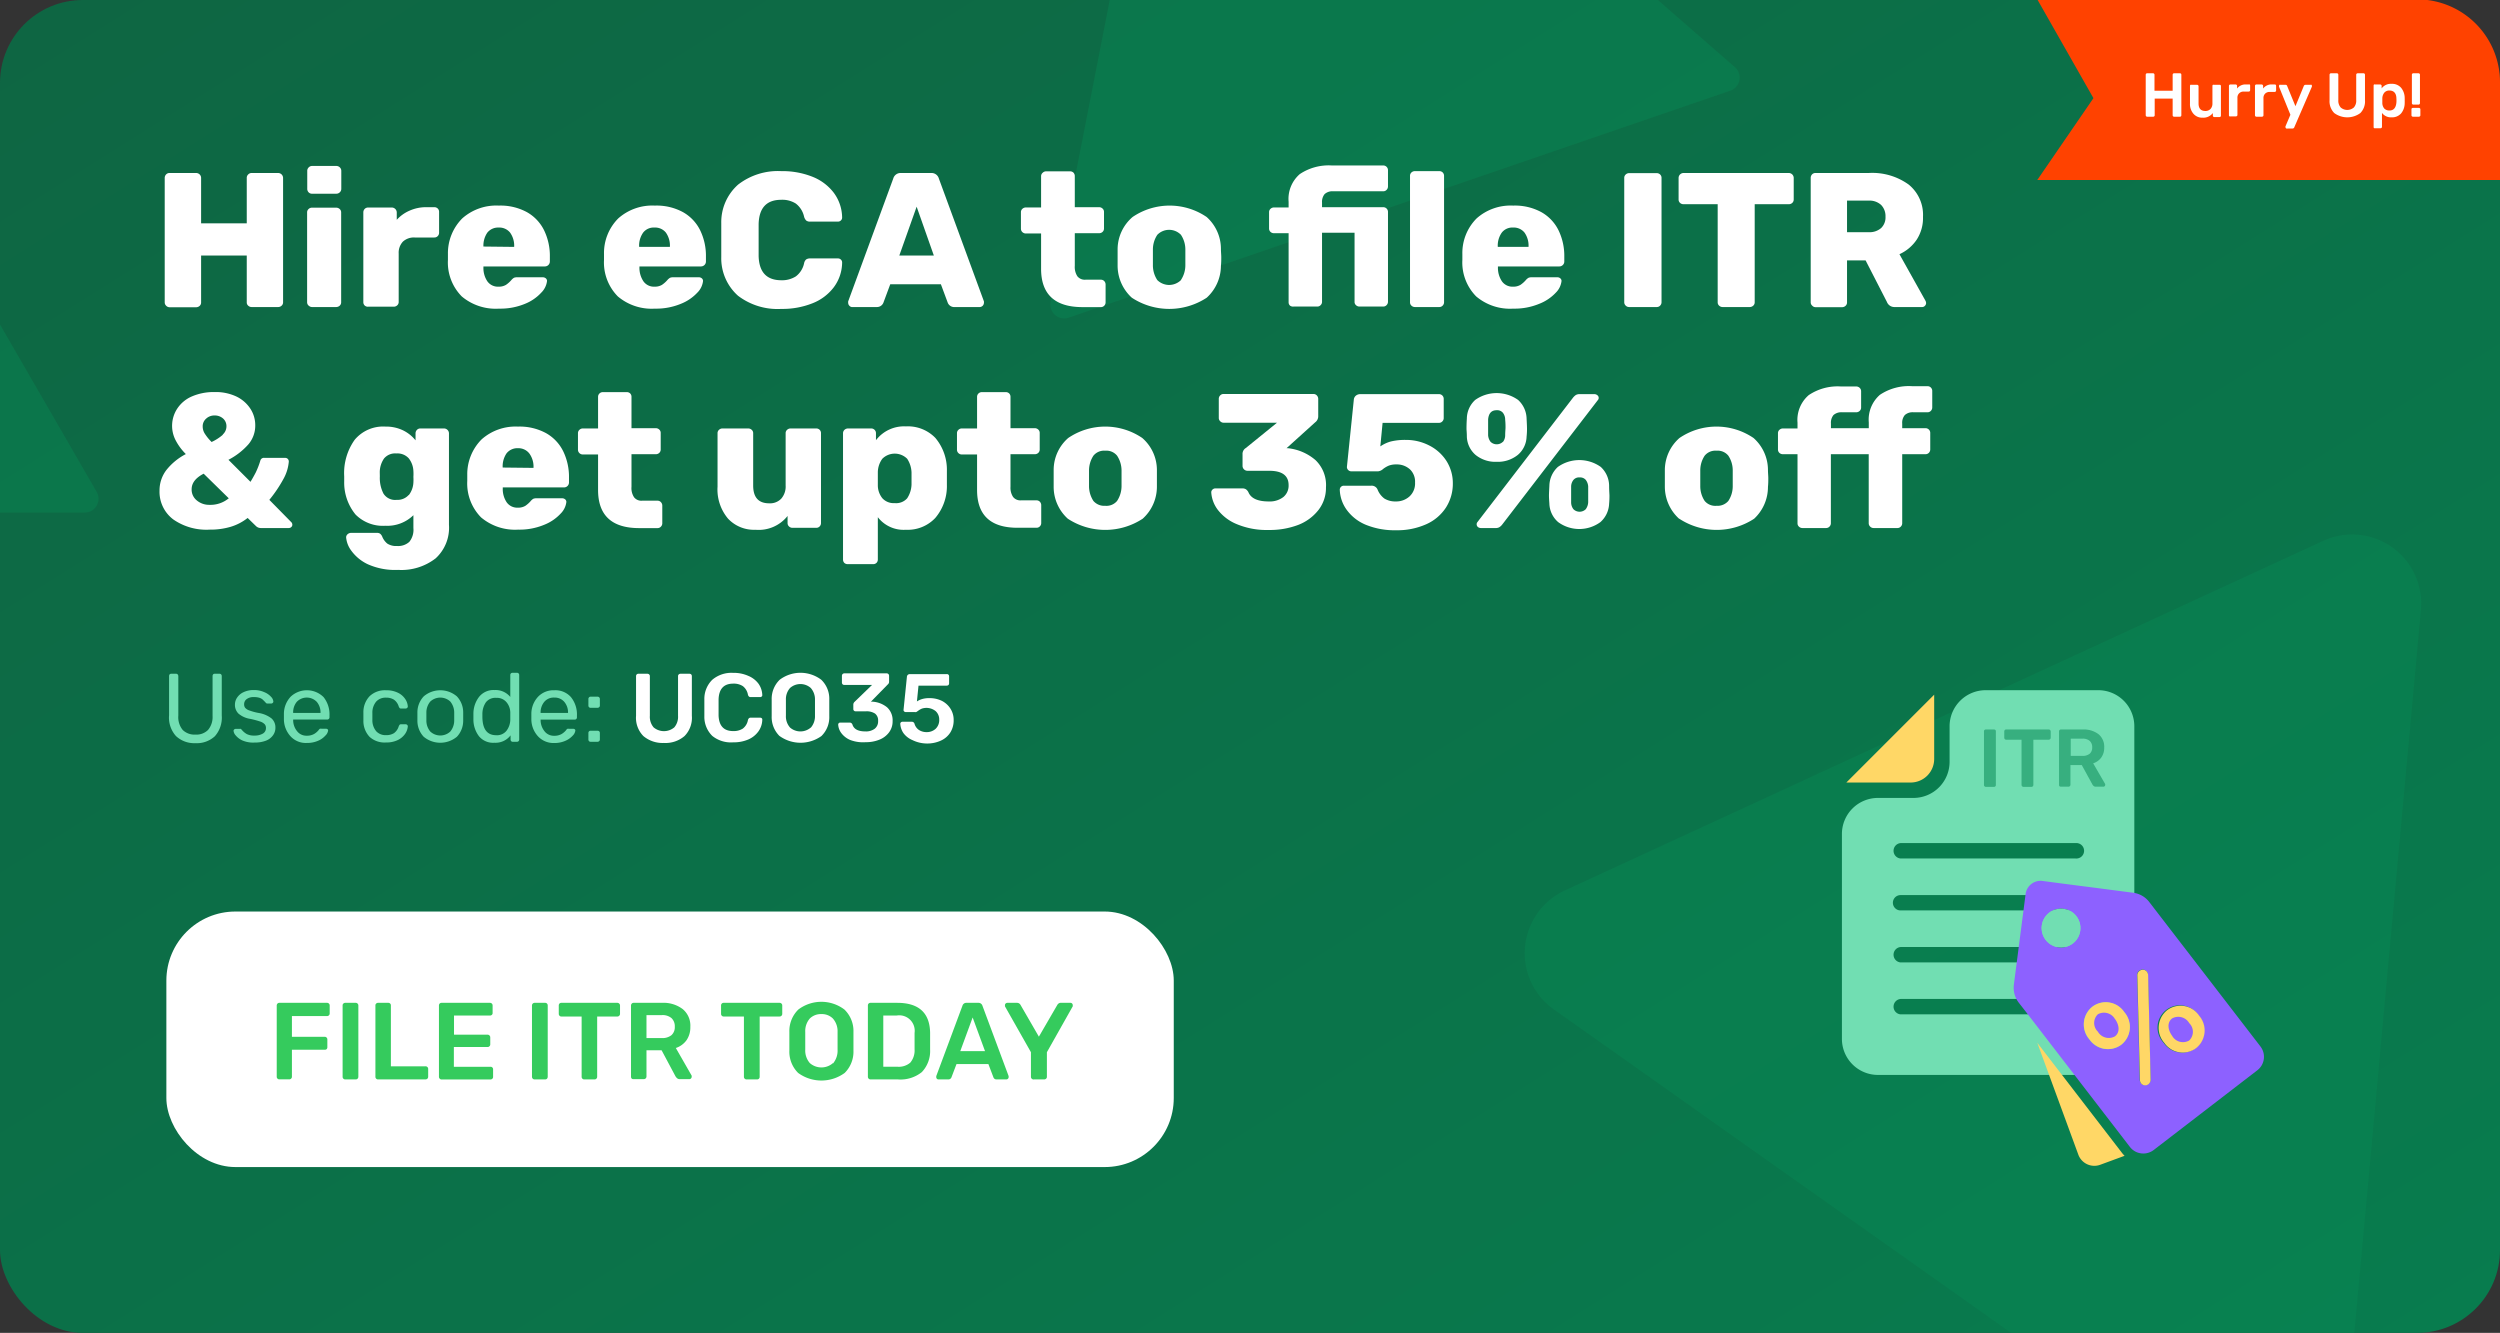 <svg id="Layer_1" data-name="Layer 1" xmlns="http://www.w3.org/2000/svg" xmlns:xlink="http://www.w3.org/1999/xlink" viewBox="0 0 362 193"><rect x="0" y="0" width="362" height="193" fill="#333333" stroke="none"/><defs><style>.cls-1{fill:none;}.cls-2{fill:url(#linear-gradient);}.cls-3{clip-path:url(#clip-path);}.cls-11,.cls-4{fill:#098a57;}.cls-10,.cls-4{isolation:isolate;}.cls-4{opacity:0.4;}.cls-5{fill:#71deb2;}.cls-6{fill:#ffd766;}.cls-7{fill:#fff;}.cls-8{fill:#35cb5d;}.cls-9{fill:#8d61ff;}.cls-10{opacity:0.56;}.cls-12{fill:#ff4200;}</style><linearGradient id="linear-gradient" x1="-2494.32" y1="-724.65" x2="-2492.79" y2="-724.65" gradientTransform="matrix(124.23, 192.32, 388.25, -250.79, 591295.99, 297930.57)" gradientUnits="userSpaceOnUse"><stop offset="0" stop-color="#0e6643"/><stop offset="1" stop-color="#087c4e"/></linearGradient><clipPath id="clip-path"><rect class="cls-1" width="362" height="193" rx="12"/></clipPath></defs><rect class="cls-1" width="362" height="193" rx="12"/><rect class="cls-2" width="362" height="193" rx="12"/><g class="cls-3"><path class="cls-4" d="M-27.21,5.9a2,2,0,0,1,3.47,0L14,71.22a2,2,0,0,1-1.73,3H-63.19a2,2,0,0,1-1.73-3Z"/><path class="cls-4" d="M336.41,78.31a10,10,0,0,1,14.14,10L339.46,208.74A10,10,0,0,1,323.73,216L225,146.17a10,10,0,0,1,1.59-17.24Z"/><path class="cls-4" d="M171.6-55.71a2,2,0,0,1,3.28-1.12L251.22,9.73a2,2,0,0,1-.66,3.4L154.74,46a2,2,0,0,1-2.61-2.28Z"/></g><path class="cls-5" d="M303.83,99.94h-16.3a5.23,5.23,0,0,0-5.23,5.22v5.15a5.23,5.23,0,0,1-5.22,5.23h-5.15a5.22,5.22,0,0,0-5.22,5.22v29.67a5.22,5.22,0,0,0,5.22,5.22h31.9a5.22,5.22,0,0,0,5.22-5.22V105.16A5.22,5.22,0,0,0,303.83,99.94Zm-3.28,46.94H275.2a1.12,1.12,0,0,1,0-2.23h25.35a1.12,1.12,0,1,1,0,2.23Zm0-7.52H275.2a1.12,1.12,0,0,1,0-2.23h25.35a1.12,1.12,0,1,1,0,2.23Zm0-7.53H275.2a1.11,1.11,0,1,1,0-2.22h25.35a1.11,1.11,0,1,1,0,2.22Zm0-7.52H275.2a1.12,1.12,0,0,1,0-2.23h25.35a1.12,1.12,0,1,1,0,2.23Z"/><path class="cls-6" d="M280.07,109.9v-9.31l-12.72,12.72h9.31A3.41,3.41,0,0,0,280.07,109.9Z"/><rect class="cls-7" x="24.09" y="131.99" width="145.87" height="37" rx="10"/><path class="cls-8" d="M40.19,156.19a.37.37,0,0,1-.12-.27V145.61a.42.42,0,0,1,.11-.29.37.37,0,0,1,.27-.11h6.89a.38.38,0,0,1,.4.4v1.14a.39.39,0,0,1-.11.27.42.42,0,0,1-.29.11H42.27v3H47a.36.36,0,0,1,.29.11.37.37,0,0,1,.11.27v1.14a.4.4,0,0,1-.11.27A.4.4,0,0,1,47,152H42.27v3.91a.36.36,0,0,1-.11.27.38.38,0,0,1-.28.11H40.45A.36.36,0,0,1,40.19,156.19Z"/><path class="cls-8" d="M49.72,156.19a.36.36,0,0,1-.11-.27V145.59a.33.33,0,0,1,.11-.27.37.37,0,0,1,.27-.11h1.52a.38.38,0,0,1,.38.38v10.33a.4.4,0,0,1-.11.27.37.37,0,0,1-.27.11H50A.37.37,0,0,1,49.72,156.19Z"/><path class="cls-8" d="M54.47,156.19a.36.36,0,0,1-.11-.27V145.59a.33.33,0,0,1,.11-.27.37.37,0,0,1,.27-.11h1.48a.38.38,0,0,1,.28.11.36.36,0,0,1,.1.27v8.81h5a.38.38,0,0,1,.29.11.37.37,0,0,1,.11.27v1.14a.4.4,0,0,1-.11.27.42.42,0,0,1-.29.11H54.74A.37.37,0,0,1,54.47,156.19Z"/><path class="cls-8" d="M63.67,156.19a.36.36,0,0,1-.11-.27V145.61a.41.41,0,0,1,.1-.29.38.38,0,0,1,.28-.11h7a.39.39,0,0,1,.28.11.38.38,0,0,1,.11.29v1.06a.34.34,0,0,1-.11.28.39.39,0,0,1-.28.1h-5.2v2.77h4.85a.38.38,0,0,1,.28.11.38.38,0,0,1,.12.29v1a.35.35,0,0,1-.12.28.38.38,0,0,1-.28.11H65.72v2.86H71a.36.36,0,0,1,.4.38v1.08a.35.35,0,0,1-.11.27.4.4,0,0,1-.29.11h-7.1A.37.37,0,0,1,63.67,156.19Z"/><path class="cls-8" d="M77.14,156.19a.4.4,0,0,1-.11-.27V145.59a.38.38,0,0,1,.38-.38h1.52a.38.38,0,0,1,.28.11.41.41,0,0,1,.1.27v10.33a.45.45,0,0,1-.1.27.38.38,0,0,1-.28.11H77.41A.37.37,0,0,1,77.14,156.19Z"/><path class="cls-8" d="M84.33,156.19a.36.36,0,0,1-.11-.27v-8.73H81.29a.33.33,0,0,1-.27-.11.39.39,0,0,1-.11-.28v-1.19a.41.41,0,0,1,.1-.29.38.38,0,0,1,.28-.11h8.09a.38.38,0,0,1,.28.11.38.38,0,0,1,.12.29v1.19a.36.36,0,0,1-.12.28.34.34,0,0,1-.28.11H86.47v8.73a.4.4,0,0,1-.11.27.37.37,0,0,1-.27.11H84.6A.37.37,0,0,1,84.33,156.19Z"/><path class="cls-8" d="M91.48,156.19a.4.4,0,0,1-.11-.27V145.61a.42.42,0,0,1,.11-.29.37.37,0,0,1,.27-.11h4.11a4.61,4.61,0,0,1,3,.91,3.1,3.1,0,0,1,1.1,2.56,3.27,3.27,0,0,1-.55,1.94,3.1,3.1,0,0,1-1.55,1.13l2.29,4a.31.31,0,0,1,0,.18.29.29,0,0,1-.1.23.32.32,0,0,1-.23.1H98.45a.57.57,0,0,1-.39-.12,1.16,1.16,0,0,1-.26-.31l-2-3.75H93.61v3.8a.4.4,0,0,1-.11.27.42.42,0,0,1-.29.11H91.75A.4.4,0,0,1,91.48,156.19Zm4.33-5.88a2.08,2.08,0,0,0,1.42-.42,1.54,1.54,0,0,0,.48-1.22,1.61,1.61,0,0,0-.48-1.25,2,2,0,0,0-1.42-.43h-2.2v3.32Z"/><path class="cls-8" d="M107.83,156.19a.36.36,0,0,1-.11-.27v-8.73h-2.93a.33.33,0,0,1-.27-.11.36.36,0,0,1-.11-.28v-1.19a.41.41,0,0,1,.1-.29.38.38,0,0,1,.28-.11h8.09a.39.39,0,0,1,.28.11.38.38,0,0,1,.11.29v1.19a.38.38,0,0,1-.39.39H110v8.73a.39.39,0,0,1-.1.27.38.38,0,0,1-.28.11H108.1A.37.37,0,0,1,107.83,156.19Z"/><path class="cls-8" d="M115.57,155.36a4.33,4.33,0,0,1-1.27-3.24c0-.31,0-.76,0-1.35s0-1.05,0-1.36a4.35,4.35,0,0,1,1.3-3.23,5.53,5.53,0,0,1,6.67,0,4.31,4.31,0,0,1,1.31,3.23c0,.61,0,1.07,0,1.36s0,.74,0,1.35a4.33,4.33,0,0,1-1.27,3.24,5.71,5.71,0,0,1-6.74,0Zm5.05-1.37a2.88,2.88,0,0,0,.66-2c0-.64,0-1.06,0-1.28s0-.67,0-1.29a2.78,2.78,0,0,0-.68-1.94,2.25,2.25,0,0,0-1.66-.64,2.29,2.29,0,0,0-1.68.64,2.78,2.78,0,0,0-.66,1.94c0,.31,0,.74,0,1.29s0,1,0,1.28a2.78,2.78,0,0,0,.66,1.94,2.54,2.54,0,0,0,3.36,0Z"/><path class="cls-8" d="M125.78,156.19a.4.4,0,0,1-.11-.27V145.61a.41.41,0,0,1,.1-.29.38.38,0,0,1,.28-.11h3.86q4.68,0,4.77,4.31c0,.61,0,1,0,1.24s0,.6,0,1.22a4.41,4.41,0,0,1-1.2,3.26A4.94,4.94,0,0,1,130,156.3h-3.94A.39.39,0,0,1,125.78,156.19Zm4.13-1.73a2.56,2.56,0,0,0,1.9-.59,2.75,2.75,0,0,0,.62-1.94c0-.64,0-1,0-1.19s0-.56,0-1.17a2.24,2.24,0,0,0-2.6-2.52H127.9v7.41Z"/><path class="cls-8" d="M135.66,156.2a.32.32,0,0,1-.09-.23l0-.15,3.8-10.21a.57.57,0,0,1,.57-.4h1.74a.59.59,0,0,1,.57.4l3.8,10.21,0,.15a.29.29,0,0,1-.1.23.32.32,0,0,1-.23.1h-1.41a.46.46,0,0,1-.46-.3l-.73-1.92H138.5l-.73,1.92a.47.47,0,0,1-.46.3H135.9A.3.3,0,0,1,135.66,156.2Zm3.39-4h3.58l-1.79-4.87Z"/><path class="cls-8" d="M149.39,156.19a.36.36,0,0,1-.11-.27v-3.56l-3.76-6.64a.69.69,0,0,1,0-.17.3.3,0,0,1,.1-.24.37.37,0,0,1,.23-.1h1.42a.57.57,0,0,1,.5.3l2.66,4.6,2.67-4.6a.67.67,0,0,1,.18-.2.49.49,0,0,1,.3-.1H155a.33.33,0,0,1,.24.1.32.32,0,0,1,.09.24.33.33,0,0,1,0,.17l-3.74,6.64v3.56a.35.35,0,0,1-.11.27.4.4,0,0,1-.29.11h-1.45A.37.37,0,0,1,149.39,156.19Z"/><path class="cls-7" d="M24.05,44.26a.66.66,0,0,1-.2-.49v-18a.73.73,0,0,1,.2-.51.66.66,0,0,1,.5-.21h3.84a.72.72,0,0,1,.52.21.69.69,0,0,1,.21.51v6.57h6.61V25.77a.66.66,0,0,1,.21-.51.68.68,0,0,1,.51-.21h3.81a.72.72,0,0,1,.73.72v18a.64.64,0,0,1-.21.49.73.73,0,0,1-.52.2H36.45a.71.71,0,0,1-.51-.2.6.6,0,0,1-.21-.49V37H29.12v6.8a.64.64,0,0,1-.21.49.75.75,0,0,1-.52.2H24.55A.69.69,0,0,1,24.05,44.26Z"/><path class="cls-7" d="M44.68,27.84a.72.72,0,0,1-.19-.51V24.75a.68.68,0,0,1,.21-.51.67.67,0,0,1,.49-.21h3.5a.72.72,0,0,1,.52.21.68.68,0,0,1,.21.51v2.58a.69.69,0,0,1-.21.51.72.72,0,0,1-.52.21h-3.5A.66.66,0,0,1,44.68,27.84Zm0,16.41a.66.66,0,0,1-.21-.48v-13a.64.64,0,0,1,.21-.5.7.7,0,0,1,.49-.2h3.5a.75.75,0,0,1,.52.2.64.64,0,0,1,.21.5v13a.64.64,0,0,1-.21.49.75.75,0,0,1-.52.2h-3.5A.67.67,0,0,1,44.7,44.25Z"/><path class="cls-7" d="M52.82,44.25a.66.66,0,0,1-.21-.48v-13a.72.72,0,0,1,.19-.51.68.68,0,0,1,.51-.21h3.41a.72.72,0,0,1,.73.72v1.06a5.33,5.33,0,0,1,1.84-1.32A5.87,5.87,0,0,1,61.62,30h1.26a.69.69,0,0,1,.51.2.66.66,0,0,1,.19.5v3a.68.68,0,0,1-.19.48.66.66,0,0,1-.51.21H60.06a2.33,2.33,0,0,0-1.73.61,2.35,2.35,0,0,0-.6,1.72v7a.64.64,0,0,1-.21.49.73.73,0,0,1-.52.2H53.31A.67.67,0,0,1,52.82,44.25Z"/><path class="cls-7" d="M66.86,42.92a7,7,0,0,1-2-5.28v-.86a7.14,7.14,0,0,1,2.08-5.16,7.4,7.4,0,0,1,5.29-1.85,8,8,0,0,1,4.07.95,6.1,6.1,0,0,1,2.49,2.64,8.47,8.47,0,0,1,.83,3.81v.69a.72.72,0,0,1-.73.72H70v.17a3.42,3.42,0,0,0,.58,2,1.87,1.87,0,0,0,1.6.76,2,2,0,0,0,1.08-.26,4,4,0,0,0,.77-.68,1.53,1.53,0,0,1,.4-.35,1.24,1.24,0,0,1,.49-.07h3.67a.69.69,0,0,1,.44.15.49.49,0,0,1,.18.38,2.83,2.83,0,0,1-.83,1.69A6.45,6.45,0,0,1,76,44a9.27,9.27,0,0,1-3.73.69A7.61,7.61,0,0,1,66.86,42.92Zm7.59-7.17v0a3.25,3.25,0,0,0-.59-2.07,2,2,0,0,0-1.65-.73,2,2,0,0,0-1.64.73A3.31,3.31,0,0,0,70,35.7v0Z"/><path class="cls-7" d="M89.46,42.92a7,7,0,0,1-2-5.28v-.86a7.09,7.09,0,0,1,2.07-5.16,7.41,7.41,0,0,1,5.29-1.85,8,8,0,0,1,4.08.95,6.1,6.1,0,0,1,2.49,2.64,8.47,8.47,0,0,1,.83,3.81v.69a.69.69,0,0,1-.21.51.72.72,0,0,1-.52.21H92.59v.17a3.5,3.5,0,0,0,.59,2,1.86,1.86,0,0,0,1.6.76,2,2,0,0,0,1.07-.26,4,4,0,0,0,.77-.68,1.54,1.54,0,0,1,.41-.35,1.21,1.21,0,0,1,.49-.07h3.67a.64.64,0,0,1,.43.15.49.49,0,0,1,.18.38,2.81,2.81,0,0,1-.82,1.69A6.53,6.53,0,0,1,98.57,44a9.28,9.28,0,0,1-3.74.69A7.57,7.57,0,0,1,89.46,42.92ZM97,35.75v0a3.25,3.25,0,0,0-.58-2.07,2,2,0,0,0-1.66-.73,1.93,1.93,0,0,0-1.63.73,3.25,3.25,0,0,0-.58,2.07v0Z"/><path class="cls-7" d="M106.86,42.82a7.26,7.26,0,0,1-2.42-5.6c0-.5,0-1.31,0-2.44s0-2,0-2.49a7.26,7.26,0,0,1,2.44-5.56,9.4,9.4,0,0,1,6.26-1.95,11.71,11.71,0,0,1,4.47.8,7.21,7.21,0,0,1,3.12,2.33,6.11,6.11,0,0,1,1.21,3.6.55.55,0,0,1-.19.42.6.6,0,0,1-.43.16h-4a.88.88,0,0,1-.57-.15,1.24,1.24,0,0,1-.32-.57,3.28,3.28,0,0,0-1.19-1.89,3.64,3.64,0,0,0-2.12-.55q-3.17,0-3.27,3.5c0,.5,0,1.26,0,2.3s0,1.82,0,2.35q.1,3.49,3.27,3.5a3.73,3.73,0,0,0,2.12-.56,3.21,3.21,0,0,0,1.19-1.88,1,1,0,0,1,.3-.57,1,1,0,0,1,.59-.15h4a.6.6,0,0,1,.43.16.55.55,0,0,1,.19.42,6.06,6.06,0,0,1-1.21,3.6,7.13,7.13,0,0,1-3.12,2.33,11.71,11.71,0,0,1-4.47.8A9.44,9.44,0,0,1,106.86,42.82Z"/><path class="cls-7" d="M123,44.28a.57.57,0,0,1-.18-.4.77.77,0,0,1,0-.25l6.52-17.77a1.1,1.1,0,0,1,1.12-.81h4.37a1.1,1.1,0,0,1,1.12.81l6.52,17.77a.77.77,0,0,1,0,.25.62.62,0,0,1-.59.58h-3.64a1,1,0,0,1-1-.61l-1-2.69h-7.33l-1,2.69a1,1,0,0,1-.95.61h-3.64A.57.57,0,0,1,123,44.28ZM130.22,37h5l-2.49-7.07Z"/><path class="cls-7" d="M150.75,38.94V33.81h-2.22a.73.73,0,0,1-.49-.2.67.67,0,0,1-.21-.49V30.74a.64.64,0,0,1,.21-.5.73.73,0,0,1,.49-.2h2.22V25.47A.66.66,0,0,1,151,25a.69.69,0,0,1,.49-.19h3.44a.7.7,0,0,1,.51.19.72.72,0,0,1,.19.5V30h3.5a.73.73,0,0,1,.52.2.64.64,0,0,1,.21.5v2.38a.66.66,0,0,1-.21.5.73.73,0,0,1-.52.19h-3.5v4.72A2.48,2.48,0,0,0,156,40a1.36,1.36,0,0,0,1.18.5h2.21a.66.66,0,0,1,.51.21.72.72,0,0,1,.19.51v2.56a.68.68,0,0,1-.19.48.66.66,0,0,1-.51.21h-2.66Q150.76,44.46,150.75,38.94Z"/><path class="cls-7" d="M163.89,43.11a6.27,6.27,0,0,1-2.06-4.61c0-.24,0-.66,0-1.25s0-1,0-1.25A6.19,6.19,0,0,1,164,31.42a9.53,9.53,0,0,1,10.72,0A6.19,6.19,0,0,1,176.79,36c0,.48.05.9.05,1.25s0,.77-.05,1.25a6.27,6.27,0,0,1-2.06,4.61,9.88,9.88,0,0,1-10.84,0ZM171,40.54a3.86,3.86,0,0,0,.64-2.18q0-.27,0-1.11t0-1.11A3.85,3.85,0,0,0,171,34a2.39,2.39,0,0,0-3.42,0,3.85,3.85,0,0,0-.64,2.16l0,1.11,0,1.11a3.86,3.86,0,0,0,.64,2.18,2.44,2.44,0,0,0,3.42,0Z"/><path class="cls-7" d="M186.8,44.26a.64.64,0,0,1-.21-.49v-10h-2.1a.73.73,0,0,1-.52-.19.66.66,0,0,1-.21-.5V30.74a.64.64,0,0,1,.21-.5.73.73,0,0,1,.52-.2h2.1v-.83a4.75,4.75,0,0,1,1.62-4,7.51,7.51,0,0,1,4.65-1.25h7.42a.68.68,0,0,1,.7.7V27a.7.7,0,0,1-.2.49.66.66,0,0,1-.5.21h-7.2a1.68,1.68,0,0,0-1.27.4,1.76,1.76,0,0,0-.38,1.23V30h8.85a.69.69,0,0,1,.5.2.67.67,0,0,1,.2.5v13a.69.69,0,0,1-.2.48.66.66,0,0,1-.5.21h-3.42a.71.71,0,0,1-.51-.2.6.6,0,0,1-.21-.49v-10h-4.71v10a.65.65,0,0,1-.2.48.64.64,0,0,1-.5.21h-3.42A.73.73,0,0,1,186.8,44.26Z"/><path class="cls-7" d="M204.38,44.26a.64.64,0,0,1-.21-.49V25.47a.66.66,0,0,1,.21-.5.73.73,0,0,1,.52-.19h3.5a.68.68,0,0,1,.5.19.69.69,0,0,1,.2.5v18.3a.69.69,0,0,1-.2.48.66.66,0,0,1-.5.21h-3.5A.73.73,0,0,1,204.38,44.26Z"/><path class="cls-7" d="M213.75,42.92a7,7,0,0,1-2-5.28v-.86a7.09,7.09,0,0,1,2.07-5.16,7.41,7.41,0,0,1,5.29-1.85,8,8,0,0,1,4.08.95,6.1,6.1,0,0,1,2.49,2.64,8.47,8.47,0,0,1,.83,3.81v.69a.69.69,0,0,1-.21.51.72.72,0,0,1-.52.21h-8.88v.17a3.5,3.5,0,0,0,.59,2,1.86,1.86,0,0,0,1.6.76,2,2,0,0,0,1.07-.26,4,4,0,0,0,.77-.68,1.54,1.54,0,0,1,.41-.35,1.21,1.21,0,0,1,.49-.07h3.67a.64.64,0,0,1,.43.15.49.49,0,0,1,.18.38,2.81,2.81,0,0,1-.82,1.69A6.53,6.53,0,0,1,222.86,44a9.28,9.28,0,0,1-3.74.69A7.57,7.57,0,0,1,213.75,42.92Zm7.58-7.17v0a3.25,3.25,0,0,0-.58-2.07,2,2,0,0,0-1.66-.73,1.93,1.93,0,0,0-1.63.73,3.25,3.25,0,0,0-.58,2.07v0Z"/><path class="cls-7" d="M235.4,44.25a.66.66,0,0,1-.21-.48v-18a.64.64,0,0,1,.21-.5.71.71,0,0,1,.49-.2h4a.69.69,0,0,1,.5.2.67.67,0,0,1,.2.5v18a.69.69,0,0,1-.2.48.66.66,0,0,1-.5.21h-4A.68.68,0,0,1,235.4,44.25Z"/><path class="cls-7" d="M248.93,44.26a.64.64,0,0,1-.21-.49V29.57h-4.93a.73.73,0,0,1-.52-.19.66.66,0,0,1-.21-.5V25.77a.72.72,0,0,1,.73-.72H259a.72.72,0,0,1,.73.72v3.11a.66.66,0,0,1-.21.5.73.73,0,0,1-.52.19h-4.92v14.2a.64.64,0,0,1-.21.49.75.75,0,0,1-.52.2h-3.89A.73.73,0,0,1,248.93,44.26Z"/><path class="cls-7" d="M262.4,44.25a.62.62,0,0,1-.21-.48v-18a.72.72,0,0,1,.19-.51.66.66,0,0,1,.5-.21h7.7a9,9,0,0,1,5.79,1.67,5.64,5.64,0,0,1,2.08,4.68,5.74,5.74,0,0,1-.91,3.3,6,6,0,0,1-2.5,2.11l3.78,6.76a.75.75,0,0,1,.08.31.55.55,0,0,1-.17.4.54.54,0,0,1-.42.18h-3.95a1.16,1.16,0,0,1-1.14-.75l-3.08-6h-2.69v6.08a.64.64,0,0,1-.21.49.73.73,0,0,1-.52.2h-3.84A.64.64,0,0,1,262.4,44.25Zm8.16-10.63a2.55,2.55,0,0,0,1.83-.6,2.14,2.14,0,0,0,.63-1.65,2.31,2.31,0,0,0-.63-1.69,2.48,2.48,0,0,0-1.83-.63h-3.11v4.57Z"/><path class="cls-7" d="M25.1,75.22a5,5,0,0,1-2-4.17,4.85,4.85,0,0,1,1-3,8.75,8.75,0,0,1,2.81-2.3,8,8,0,0,1-1.52-2.08,4.54,4.54,0,0,1,.24-4.45,4.82,4.82,0,0,1,2.09-1.79,8,8,0,0,1,3.39-.66,7,7,0,0,1,3.15.66,5,5,0,0,1,2,1.76,4.34,4.34,0,0,1,.7,2.4,4.17,4.17,0,0,1-1,2.76,10,10,0,0,1-2.88,2.23l3.19,3.19c.28-.46.53-.91.76-1.35a11.9,11.9,0,0,0,.67-1.73.53.53,0,0,1,.59-.39h3a.52.52,0,0,1,.38.15.54.54,0,0,1,.15.38A6.2,6.2,0,0,1,41,69.43a19.13,19.13,0,0,1-2,2.95l3.14,3.19a.55.55,0,0,1,.19.39.46.46,0,0,1-.15.36.56.56,0,0,1-.38.14h-4a1,1,0,0,1-.73-.28L35.86,75a7.4,7.4,0,0,1-2.49,1.29,10.3,10.3,0,0,1-3,.4A8.37,8.37,0,0,1,25.1,75.22Zm8-3.09-3.61-3.54c-1.16.6-1.74,1.35-1.74,2.24a2,2,0,0,0,.77,1.65,2.76,2.76,0,0,0,1.81.62A4.14,4.14,0,0,0,33.15,72.13Zm-.87-9.19a1.59,1.59,0,0,0,.56-1.2,1.47,1.47,0,0,0-.49-1.14,1.81,1.81,0,0,0-1.24-.44,1.73,1.73,0,0,0-1.21.46,1.45,1.45,0,0,0-.5,1.15,1.93,1.93,0,0,0,.29,1,6.82,6.82,0,0,0,1,1.23A6.83,6.83,0,0,0,32.28,62.94Z"/><path class="cls-7" d="M53.25,81.7a6.24,6.24,0,0,1-2.41-2,3.75,3.75,0,0,1-.72-1.88.6.6,0,0,1,.22-.47.75.75,0,0,1,.5-.19H54.6a.74.74,0,0,1,.44.12,1.06,1.06,0,0,1,.31.43,2.5,2.5,0,0,0,.73,1,2.31,2.31,0,0,0,1.4.35,2.4,2.4,0,0,0,1.79-.6,2.77,2.77,0,0,0,.59-2V74.6a5.39,5.39,0,0,1-4.06,1.53,5.57,5.57,0,0,1-4.32-1.63,7.28,7.28,0,0,1-1.64-4.78l0-.75a8.3,8.3,0,0,1,1.52-5.29,5.37,5.37,0,0,1,4.47-1.91,5.63,5.63,0,0,1,2.52.54,5.29,5.29,0,0,1,1.82,1.45v-1a.73.73,0,0,1,.2-.51.66.66,0,0,1,.5-.21h3.42a.72.72,0,0,1,.72.72V76a6,6,0,0,1-1.93,4.85,8.07,8.07,0,0,1-5.43,1.67A9.65,9.65,0,0,1,53.25,81.7Zm5.94-10a3.24,3.24,0,0,0,.67-1.83,6.92,6.92,0,0,0,0-.83,6.58,6.58,0,0,0,0-.83,3.19,3.19,0,0,0-.67-1.84,2.2,2.2,0,0,0-1.79-.71,2.09,2.09,0,0,0-1.79.73,3.53,3.53,0,0,0-.62,2L55,69a4.94,4.94,0,0,0,.53,2.48,2,2,0,0,0,1.91.9A2.17,2.17,0,0,0,59.19,71.66Z"/><path class="cls-7" d="M69.66,74.92a7,7,0,0,1-2-5.28v-.86a7.14,7.14,0,0,1,2.08-5.16A7.4,7.4,0,0,1,75,61.77a8,8,0,0,1,4.07.95,6.1,6.1,0,0,1,2.49,2.64,8.47,8.47,0,0,1,.83,3.81v.69a.72.72,0,0,1-.73.72H72.8v.17a3.42,3.42,0,0,0,.58,2,1.87,1.87,0,0,0,1.6.76,2,2,0,0,0,1.08-.26,4,4,0,0,0,.77-.68,1.53,1.53,0,0,1,.4-.35,1.24,1.24,0,0,1,.49-.07h3.67a.69.69,0,0,1,.44.15.49.49,0,0,1,.18.38,2.83,2.83,0,0,1-.83,1.69A6.45,6.45,0,0,1,78.77,76a9.27,9.27,0,0,1-3.73.69A7.61,7.61,0,0,1,69.66,74.92Zm7.59-7.17v0a3.25,3.25,0,0,0-.59-2.07A2,2,0,0,0,75,64.9a2,2,0,0,0-1.64.73,3.31,3.31,0,0,0-.57,2.07v0Z"/><path class="cls-7" d="M86.6,70.94V65.81H84.39a.7.7,0,0,1-.49-.2.67.67,0,0,1-.21-.49V62.74a.64.64,0,0,1,.21-.5.7.7,0,0,1,.49-.2H86.6V57.47a.66.66,0,0,1,.21-.5.69.69,0,0,1,.49-.19h3.44a.69.69,0,0,1,.51.19.68.68,0,0,1,.19.5V62h3.5a.73.73,0,0,1,.52.2.64.64,0,0,1,.21.5v2.38a.66.66,0,0,1-.21.5.73.73,0,0,1-.52.19h-3.5v4.72A2.4,2.4,0,0,0,91.81,72a1.33,1.33,0,0,0,1.17.5H95.2a.66.66,0,0,1,.5.21.73.73,0,0,1,.2.51v2.56a.69.69,0,0,1-.2.48.66.66,0,0,1-.5.21H92.54Q86.6,76.46,86.6,70.94Z"/><path class="cls-7" d="M105.42,75.1a6.56,6.56,0,0,1-1.52-4.63V62.74a.64.64,0,0,1,.21-.5.71.71,0,0,1,.49-.2h3.73a.75.75,0,0,1,.52.2.64.64,0,0,1,.21.5V70.3c0,1.72.77,2.58,2.32,2.58a2.24,2.24,0,0,0,1.75-.68,2.67,2.67,0,0,0,.63-1.9V62.74a.64.64,0,0,1,.21-.5.73.73,0,0,1,.52-.2h3.69a.69.69,0,0,1,.51.2.66.66,0,0,1,.19.5v13a.68.68,0,0,1-.19.48.66.66,0,0,1-.51.21h-3.41a.73.73,0,0,1-.52-.2.64.64,0,0,1-.21-.49V74.71a5.33,5.33,0,0,1-4.65,2A5.14,5.14,0,0,1,105.42,75.1Z"/><path class="cls-7" d="M122.28,81.53a.69.69,0,0,1-.21-.5V62.74a.68.68,0,0,1,.21-.5.77.77,0,0,1,.52-.2h3.34a.69.69,0,0,1,.5.2.67.67,0,0,1,.2.5v1a5.13,5.13,0,0,1,4.34-2,5.53,5.53,0,0,1,4.26,1.67,7.16,7.16,0,0,1,1.67,4.79q0,.36,0,1c0,.44,0,.8,0,1A7.12,7.12,0,0,1,135.43,75a5.47,5.47,0,0,1-4.25,1.71,4.72,4.72,0,0,1-4.07-1.82V81a.68.68,0,0,1-.19.5.69.69,0,0,1-.51.19H122.8A.76.76,0,0,1,122.28,81.53Zm9.08-9.38a3.85,3.85,0,0,0,.63-2c0-.18,0-.47,0-.86s0-.67,0-.86a3.85,3.85,0,0,0-.63-2,2.55,2.55,0,0,0-3.6,0,3.38,3.38,0,0,0-.65,1.93c0,.24,0,.59,0,1s0,.79,0,1a3,3,0,0,0,.66,1.79,2.21,2.21,0,0,0,1.78.7A2.12,2.12,0,0,0,131.36,72.15Z"/><path class="cls-7" d="M141.48,70.94V65.81h-2.21a.7.7,0,0,1-.49-.2.67.67,0,0,1-.21-.49V62.74a.64.64,0,0,1,.21-.5.7.7,0,0,1,.49-.2h2.21V57.47a.66.66,0,0,1,.21-.5.69.69,0,0,1,.49-.19h3.44a.69.69,0,0,1,.51.19.68.68,0,0,1,.19.5V62h3.5a.73.73,0,0,1,.52.2.64.64,0,0,1,.21.5v2.38a.66.66,0,0,1-.21.5.73.73,0,0,1-.52.19h-3.5v4.72a2.4,2.4,0,0,0,.37,1.46,1.33,1.33,0,0,0,1.17.5h2.22a.66.66,0,0,1,.5.21.72.72,0,0,1,.19.51v2.56a.68.68,0,0,1-.19.48.66.66,0,0,1-.5.21h-2.66Q141.48,76.46,141.48,70.94Z"/><path class="cls-7" d="M154.62,75.11a6.22,6.22,0,0,1-2.05-4.61c0-.24,0-.66,0-1.25s0-1,0-1.25a6.14,6.14,0,0,1,2.11-4.58,9.53,9.53,0,0,1,10.72,0A6.15,6.15,0,0,1,167.52,68c0,.48,0,.9,0,1.25s0,.77,0,1.25a6.23,6.23,0,0,1-2.06,4.61,9.88,9.88,0,0,1-10.84,0Zm7.13-2.57a3.94,3.94,0,0,0,.65-2.18c0-.18,0-.55,0-1.11s0-.92,0-1.11a3.92,3.92,0,0,0-.65-2.16,2,2,0,0,0-1.71-.72,2,2,0,0,0-1.71.72,3.93,3.93,0,0,0-.64,2.16l0,1.11,0,1.11a3.94,3.94,0,0,0,.64,2.18,2.07,2.07,0,0,0,1.71.7A2,2,0,0,0,161.75,72.54Z"/><path class="cls-7" d="M179.07,75.89a6.61,6.61,0,0,1-2.75-2.09,4.68,4.68,0,0,1-.93-2.5.54.54,0,0,1,.18-.41.59.59,0,0,1,.43-.17h3.87a1,1,0,0,1,.53.12,1.23,1.23,0,0,1,.36.41c.36.9,1.34,1.36,2.94,1.36a3.22,3.22,0,0,0,2.13-.64,2.13,2.13,0,0,0,.76-1.72c0-1.39-.94-2.08-2.8-2.08h-3.14a.72.72,0,0,1-.52-.21.69.69,0,0,1-.21-.51V65.81a1,1,0,0,1,.48-.94l4.51-3.66h-7.73a.67.67,0,0,1-.49-.21.64.64,0,0,1-.21-.48V57.77a.69.69,0,0,1,.2-.51.64.64,0,0,1,.5-.21h13a.66.66,0,0,1,.5.21.73.73,0,0,1,.2.51v2.47a1.09,1.09,0,0,1-.45.92l-4.14,3.74.19,0a7.29,7.29,0,0,1,4,1.72A5,5,0,0,1,192,70.58a5.2,5.2,0,0,1-1.08,3.26A6.85,6.85,0,0,1,188,76a11.56,11.56,0,0,1-4.29.74A11.2,11.2,0,0,1,179.07,75.89Z"/><path class="cls-7" d="M197.8,76A6.45,6.45,0,0,1,195,73.82a5.23,5.23,0,0,1-1-2.91.57.57,0,0,1,.17-.41.57.57,0,0,1,.42-.17h3.95a.92.92,0,0,1,.92.53,3,3,0,0,0,1,1.33,3,3,0,0,0,1.64.42,2.88,2.88,0,0,0,2-.73,2.55,2.55,0,0,0,.8-2A2.47,2.47,0,0,0,204.2,68a2.8,2.8,0,0,0-2-.75,2.91,2.91,0,0,0-1.12.18,3.75,3.75,0,0,0-.81.48,1.28,1.28,0,0,1-.73.34h-3.89a.65.65,0,0,1-.62-.62l1-9.72a.85.85,0,0,1,.29-.61,1,1,0,0,1,.63-.23h11.4a.68.68,0,0,1,.7.7v2.77a.67.67,0,0,1-.2.48.64.64,0,0,1-.5.21h-8.15l-.33,3.41a5,5,0,0,1,1.51-.71,8.65,8.65,0,0,1,2.18-.23,7.29,7.29,0,0,1,3.36.79,6.37,6.37,0,0,1,2.51,2.23,6,6,0,0,1,.94,3.3,6.39,6.39,0,0,1-1,3.48,6.6,6.6,0,0,1-2.85,2.41,10.25,10.25,0,0,1-4.38.87A11,11,0,0,1,197.8,76Z"/><path class="cls-7" d="M213.66,65.87a3.66,3.66,0,0,1-1.26-2.64c0-.55-.05-.94-.05-1.16s0-.73.05-1.47a3.71,3.71,0,0,1,1.21-2.69,5.36,5.36,0,0,1,6.21,0,3.77,3.77,0,0,1,1.23,2.69q.06,1.11.06,1.47c0,.22,0,.61-.06,1.16a3.6,3.6,0,0,1-1.27,2.64,4.61,4.61,0,0,1-3.07,1A4.56,4.56,0,0,1,213.66,65.87ZM214,76.31a.52.52,0,0,1-.18-.41.48.48,0,0,1,.11-.3l13.83-18a1.9,1.9,0,0,1,.42-.4,1.08,1.08,0,0,1,.56-.13h2.1a.69.69,0,0,1,.46.16.47.47,0,0,1,.19.4.44.44,0,0,1-.12.3l-13.83,18a1.69,1.69,0,0,1-.42.4,1,1,0,0,1-.56.13h-2.1A.69.69,0,0,1,214,76.31ZM217.62,64a1.58,1.58,0,0,0,.33-.93c0-.56.05-.94.05-1.17s0-.61-.05-1.13a1.63,1.63,0,0,0-.33-1,1.08,1.08,0,0,0-.91-.37c-.74,0-1.15.44-1.23,1.33,0,.26,0,.64,0,1.13s0,.89,0,1.17a1.77,1.77,0,0,0,.35.94,1.28,1.28,0,0,0,1.79,0Zm8,11.6a3.68,3.68,0,0,1-1.27-2.66q-.06-.84-.06-1.17t.06-1.44a3.8,3.8,0,0,1,1.23-2.72,5.36,5.36,0,0,1,6.21,0A3.75,3.75,0,0,1,233,70.33c0,.74.05,1.22.05,1.44s0,.61-.05,1.17a3.74,3.74,0,0,1-1.26,2.66,5.18,5.18,0,0,1-6.12,0Zm4-1.87a1.87,1.87,0,0,0,.35-1c0-.55,0-.94,0-1.16s0-.62,0-1.14a1.77,1.77,0,0,0-.35-.94,1.08,1.08,0,0,0-.88-.36,1.06,1.06,0,0,0-.91.37,1.58,1.58,0,0,0-.33.93c0,.26,0,.64,0,1.14s0,.88,0,1.16a1.63,1.63,0,0,0,.33,1,1.27,1.27,0,0,0,1.79,0Z"/><path class="cls-7" d="M243.13,75.11a6.27,6.27,0,0,1-2.06-4.61c0-.24,0-.66,0-1.25s0-1,0-1.25a6.19,6.19,0,0,1,2.12-4.58,9.53,9.53,0,0,1,10.72,0A6.19,6.19,0,0,1,256,68c0,.48.05.9.05,1.25s0,.77-.05,1.25A6.27,6.27,0,0,1,254,75.11a9.88,9.88,0,0,1-10.84,0Zm7.13-2.57a3.86,3.86,0,0,0,.64-2.18q0-.27,0-1.11t0-1.11a3.85,3.85,0,0,0-.64-2.16,2,2,0,0,0-1.71-.72,2,2,0,0,0-1.71.72,3.85,3.85,0,0,0-.64,2.16l0,1.11,0,1.11a3.86,3.86,0,0,0,.64,2.18,2,2,0,0,0,1.71.7A2.07,2.07,0,0,0,250.26,72.54Z"/><path class="cls-7" d="M260.49,76.26a.64.64,0,0,1-.21-.49v-10h-2.1a.74.74,0,0,1-.52-.19.66.66,0,0,1-.21-.5V62.74a.64.64,0,0,1,.21-.5.75.75,0,0,1,.52-.2h2.1v-.83a4.73,4.73,0,0,1,1.63-4,7.49,7.49,0,0,1,4.64-1.25h2.22a.73.73,0,0,1,.51.2.66.66,0,0,1,.21.5V59a.64.64,0,0,1-.21.5.73.73,0,0,1-.51.2h-2a1.71,1.71,0,0,0-1.28.4,1.76,1.76,0,0,0-.37,1.23V62h5.48v-.83a4.77,4.77,0,0,1,1.61-4,7.53,7.53,0,0,1,4.67-1.25h2.21a.68.68,0,0,1,.7.7V59a.7.7,0,0,1-.2.49.66.66,0,0,1-.5.21h-2a1.67,1.67,0,0,0-1.27.4,1.71,1.71,0,0,0-.38,1.23V62h3.36a.69.69,0,0,1,.5.2.67.67,0,0,1,.2.5v2.38a.7.7,0,0,1-.2.49.69.69,0,0,1-.5.2h-3.36v10a.69.69,0,0,1-.2.48.66.66,0,0,1-.5.21h-3.45a.68.68,0,0,1-.49-.21.66.66,0,0,1-.21-.48v-10h-5.48v10a.69.69,0,0,1-.2.48.66.66,0,0,1-.5.21H261A.73.73,0,0,1,260.49,76.26Z"/><path class="cls-5" d="M25.48,106.58a4,4,0,0,1-1-3V97.9a.41.41,0,0,1,.08-.25.32.32,0,0,1,.23-.09h.69a.32.32,0,0,1,.24.09.37.37,0,0,1,.1.25v5.74a2.89,2.89,0,0,0,.64,2.06,2.43,2.43,0,0,0,1.84.67,2.38,2.38,0,0,0,1.83-.68,2.9,2.9,0,0,0,.65-2V97.9a.41.41,0,0,1,.08-.25.32.32,0,0,1,.24-.09h.69a.32.32,0,0,1,.23.09.37.37,0,0,1,.09.25v5.71a4.06,4.06,0,0,1-1,3,3.86,3.86,0,0,1-2.83,1A3.85,3.85,0,0,1,25.48,106.58Z"/><path class="cls-5" d="M35.15,107.24a2.7,2.7,0,0,1-1-.73,1.17,1.17,0,0,1-.33-.67.25.25,0,0,1,.1-.22.34.34,0,0,1,.21-.08h.6a.23.23,0,0,1,.13,0,.51.51,0,0,1,.14.13,2.65,2.65,0,0,0,.73.62,2.24,2.24,0,0,0,1.09.22,2.33,2.33,0,0,0,1.23-.28.9.9,0,0,0,.46-.82.8.8,0,0,0-.2-.56,1.66,1.66,0,0,0-.66-.38,14.07,14.07,0,0,0-1.37-.37,3.44,3.44,0,0,1-1.75-.77,1.76,1.76,0,0,1-.51-1.31,1.78,1.78,0,0,1,.31-1,2.21,2.21,0,0,1,.93-.79,3.32,3.32,0,0,1,1.47-.31,3.54,3.54,0,0,1,1.53.3,2.69,2.69,0,0,1,1,.69,1.1,1.1,0,0,1,.32.66.26.26,0,0,1-.09.21.29.29,0,0,1-.22.09h-.54a.28.28,0,0,1-.28-.16l-.41-.41a1.34,1.34,0,0,0-.48-.26,2.42,2.42,0,0,0-.78-.1,1.63,1.63,0,0,0-1.06.29.9.9,0,0,0-.37.76.8.8,0,0,0,.15.5,1.38,1.38,0,0,0,.6.38,7.83,7.83,0,0,0,1.31.36,4.13,4.13,0,0,1,1.91.8,1.74,1.74,0,0,1,.56,1.34,1.82,1.82,0,0,1-.35,1.1,2.23,2.23,0,0,1-1,.77,4.32,4.32,0,0,1-1.65.28A3.89,3.89,0,0,1,35.15,107.24Z"/><path class="cls-5" d="M42.11,106.66a3.68,3.68,0,0,1-1-2.44v-.94a3.65,3.65,0,0,1,1-2.42,3.43,3.43,0,0,1,4.74.08,4,4,0,0,1,.86,2.67v.26a.29.29,0,0,1-.1.23.3.3,0,0,1-.23.09H42.45v.13a2.54,2.54,0,0,0,.57,1.56,1.7,1.7,0,0,0,1.39.65,2.09,2.09,0,0,0,1.09-.26,2.51,2.51,0,0,0,.63-.54.57.57,0,0,1,.2-.21.7.7,0,0,1,.24,0h.62a.37.37,0,0,1,.23.07.2.2,0,0,1,.09.18,1.21,1.21,0,0,1-.39.74,2.93,2.93,0,0,1-1.08.76,3.94,3.94,0,0,1-1.62.31A3,3,0,0,1,42.11,106.66Zm4.3-3.43v0a2.35,2.35,0,0,0-.54-1.6,2,2,0,0,0-2.9,0,2.39,2.39,0,0,0-.52,1.6v0Z"/><path class="cls-5" d="M53.52,106.7a3.34,3.34,0,0,1-.9-2.38v-1.13a3.34,3.34,0,0,1,.9-2.38,3.21,3.21,0,0,1,2.37-.86,3.75,3.75,0,0,1,1.73.36,2.62,2.62,0,0,1,1.05.9,2.17,2.17,0,0,1,.38,1.07.25.25,0,0,1-.09.22.33.33,0,0,1-.24.1H58.1a.34.34,0,0,1-.22-.06.84.84,0,0,1-.14-.23,1.88,1.88,0,0,0-.7-1,2.08,2.08,0,0,0-1.13-.29,1.85,1.85,0,0,0-1.42.55,2.47,2.47,0,0,0-.57,1.67l0,.49,0,.5a2.47,2.47,0,0,0,.57,1.67,1.85,1.85,0,0,0,1.42.55,2.1,2.1,0,0,0,1.14-.29,1.92,1.92,0,0,0,.69-1,.84.84,0,0,1,.14-.23.34.34,0,0,1,.22-.06h.62a.33.33,0,0,1,.24.1.25.25,0,0,1,.09.22,2.21,2.21,0,0,1-.38,1.06,2.78,2.78,0,0,1-1.05.9,3.75,3.75,0,0,1-1.73.36A3.2,3.2,0,0,1,53.52,106.7Z"/><path class="cls-5" d="M61.35,106.68a3.37,3.37,0,0,1-.91-2.32v-1.21a3.37,3.37,0,0,1,.92-2.32,3.7,3.7,0,0,1,4.79,0,3.37,3.37,0,0,1,.92,2.32c0,.21,0,.41,0,.6s0,.4,0,.61a3.37,3.37,0,0,1-.91,2.32,3.76,3.76,0,0,1-4.81,0Zm3.85-.75a2.51,2.51,0,0,0,.57-1.64c0-.09,0-.27,0-.54s0-.44,0-.53a2.51,2.51,0,0,0-.57-1.64,2.12,2.12,0,0,0-2.89,0,2.45,2.45,0,0,0-.57,1.64l0,.53,0,.54a2.45,2.45,0,0,0,.57,1.64,2.12,2.12,0,0,0,2.89,0Z"/><path class="cls-5" d="M69.35,106.6a4,4,0,0,1-.8-2.42l0-.43,0-.42a4,4,0,0,1,.81-2.41,2.66,2.66,0,0,1,2.23-1,2.76,2.76,0,0,1,2.3,1V97.75a.31.31,0,0,1,.33-.33h.64a.32.32,0,0,1,.23.09.32.32,0,0,1,.09.24v9.34a.31.31,0,0,1-.32.32h-.62a.28.28,0,0,1-.22-.09.32.32,0,0,1-.09-.23v-.61a2.74,2.74,0,0,1-2.34,1.07A2.65,2.65,0,0,1,69.35,106.6Zm4-.8a2.71,2.71,0,0,0,.54-1.55c0-.11,0-.28,0-.54s0-.44,0-.55a2.37,2.37,0,0,0-.55-1.48,1.8,1.8,0,0,0-1.48-.63,1.73,1.73,0,0,0-1.5.64,3,3,0,0,0-.51,1.66v.4c0,1.81.67,2.71,2,2.71A1.75,1.75,0,0,0,73.35,105.8Z"/><path class="cls-5" d="M77.94,106.66a3.68,3.68,0,0,1-1-2.44l0-.48,0-.46a3.64,3.64,0,0,1,1-2.42,3.08,3.08,0,0,1,2.32-.91,3,3,0,0,1,2.42,1,4,4,0,0,1,.86,2.67v.26a.32.32,0,0,1-.09.23.32.32,0,0,1-.24.09H78.28v.13a2.6,2.6,0,0,0,.57,1.56,1.7,1.7,0,0,0,1.39.65,2.07,2.07,0,0,0,1.09-.26,2.51,2.51,0,0,0,.63-.54.66.66,0,0,1,.2-.21.7.7,0,0,1,.24,0H83a.34.34,0,0,1,.22.07.2.2,0,0,1,.09.18,1.24,1.24,0,0,1-.38.74,3.06,3.06,0,0,1-1.09.76,3.92,3.92,0,0,1-1.61.31A3.07,3.07,0,0,1,77.94,106.66Zm4.31-3.43v0a2.35,2.35,0,0,0-.54-1.6,1.81,1.81,0,0,0-1.45-.62,1.77,1.77,0,0,0-1.45.62,2.39,2.39,0,0,0-.53,1.6v0Z"/><path class="cls-5" d="M85.29,102.4a.32.32,0,0,1-.09-.24v-.94a.32.32,0,0,1,.09-.24.28.28,0,0,1,.23-.1h1a.32.32,0,0,1,.25.1.32.32,0,0,1,.09.24v.94a.3.3,0,0,1-.1.24.36.36,0,0,1-.24.09h-1A.3.3,0,0,1,85.29,102.4Zm0,4.92a.32.32,0,0,1-.09-.23v-.94a.33.33,0,0,1,.09-.25.3.3,0,0,1,.23-.09h1a.35.35,0,0,1,.25.09.33.33,0,0,1,.09.25v.94a.29.29,0,0,1-.1.23.36.36,0,0,1-.24.09h-1A.3.3,0,0,1,85.29,107.32Z"/><path class="cls-7" d="M93.16,106.58a3.76,3.76,0,0,1-1.06-2.94V97.91a.37.37,0,0,1,.09-.25.34.34,0,0,1,.25-.1h1.31a.36.36,0,0,1,.25.1.33.33,0,0,1,.1.25v5.73a2.36,2.36,0,0,0,.54,1.68,2.32,2.32,0,0,0,3,0,2.36,2.36,0,0,0,.54-1.68V97.91a.33.33,0,0,1,.1-.25.36.36,0,0,1,.25-.1h1.31a.36.36,0,0,1,.25.1.37.37,0,0,1,.09.25v5.73a3.76,3.76,0,0,1-1.06,2.94,4.23,4.23,0,0,1-3,1A4.3,4.3,0,0,1,93.16,106.58Z"/><path class="cls-7" d="M103.14,106.56a3.86,3.86,0,0,1-1.15-2.82c0-.25,0-.67,0-1.24s0-1,0-1.26a3.87,3.87,0,0,1,1.15-2.81,4.28,4.28,0,0,1,3-1,5.17,5.17,0,0,1,2.2.43A3.52,3.52,0,0,1,109.83,99a3,3,0,0,1,.55,1.67v0a.25.25,0,0,1-.09.19.34.34,0,0,1-.21.08H108.7a.36.36,0,0,1-.25-.08.56.56,0,0,1-.15-.27,2,2,0,0,0-.74-1.24,2.41,2.41,0,0,0-1.39-.36c-1.36,0-2.06.76-2.12,2.26,0,.25,0,.64,0,1.16s0,.93,0,1.2c.06,1.5.76,2.25,2.12,2.25a2.45,2.45,0,0,0,1.39-.36,2,2,0,0,0,.74-1.23.56.56,0,0,1,.15-.27.36.36,0,0,1,.25-.08h1.38a.35.35,0,0,1,.22.08.25.25,0,0,1,.08.21,3,3,0,0,1-.55,1.68,3.52,3.52,0,0,1-1.46,1.18,5.33,5.33,0,0,1-2.2.42A4.29,4.29,0,0,1,103.14,106.56Z"/><path class="cls-7" d="M112.88,106.58a3.84,3.84,0,0,1-1.14-2.88c0-.27,0-.67,0-1.2s0-.94,0-1.21a3.84,3.84,0,0,1,1.17-2.87,5,5,0,0,1,6,0,3.8,3.8,0,0,1,1.17,2.87c0,.55,0,.95,0,1.21s0,.65,0,1.2a3.8,3.8,0,0,1-1.14,2.88,5.2,5.2,0,0,1-6.05,0Zm4.53-1.22a2.53,2.53,0,0,0,.6-1.73c0-.57,0-.94,0-1.14s0-.6,0-1.14a2.5,2.5,0,0,0-.61-1.73,2.26,2.26,0,0,0-3,0,2.45,2.45,0,0,0-.6,1.73c0,.27,0,.65,0,1.14s0,.86,0,1.14a2.43,2.43,0,0,0,.6,1.72,2.29,2.29,0,0,0,3,0Z"/><path class="cls-7" d="M123.14,107.16a3.11,3.11,0,0,1-1.31-1,2.26,2.26,0,0,1-.46-1.23.29.29,0,0,1,.29-.3H123a.42.42,0,0,1,.43.28c.21.67.83,1,1.88,1a2.11,2.11,0,0,0,1.35-.39,1.35,1.35,0,0,0,.49-1.13,1.24,1.24,0,0,0-.44-1.06,2.22,2.22,0,0,0-1.32-.33H123.9a.33.33,0,0,1-.25-.1.32.32,0,0,1-.09-.24v-.6a.55.55,0,0,1,.18-.43l2.53-2.45h-4a.37.37,0,0,1-.26-.09.37.37,0,0,1-.1-.24v-1a.37.37,0,0,1,.1-.25.38.38,0,0,1,.26-.1h6.11a.38.38,0,0,1,.26.1.37.37,0,0,1,.1.25v.86a.5.5,0,0,1-.19.4l-2.44,2.49h.17a3.7,3.7,0,0,1,2.17.82,2.55,2.55,0,0,1,.8,2,2.65,2.65,0,0,1-.51,1.62,3.19,3.19,0,0,1-1.39,1.06,5.16,5.16,0,0,1-2,.37A5.21,5.21,0,0,1,123.14,107.16Z"/><path class="cls-7" d="M132.13,107.17a3.12,3.12,0,0,1-1.3-1,2.63,2.63,0,0,1-.47-1.39v0a.26.26,0,0,1,.1-.19.32.32,0,0,1,.2-.08H132a.4.4,0,0,1,.42.29,1.61,1.61,0,0,0,.66.91,2,2,0,0,0,1.08.3,1.88,1.88,0,0,0,1.32-.48,1.74,1.74,0,0,0,.52-1.33,1.62,1.62,0,0,0-.52-1.23,2.13,2.13,0,0,0-2-.36,2.61,2.61,0,0,0-.53.31l-.13.09a.62.62,0,0,1-.17.1.5.5,0,0,1-.17,0h-1.33a.29.29,0,0,1-.22-.09.26.26,0,0,1-.1-.21l.49-4.8a.4.4,0,0,1,.13-.29.44.44,0,0,1,.29-.11h5.35a.31.31,0,0,1,.34.34v1a.36.36,0,0,1-.09.24.37.37,0,0,1-.25.09H133l-.23,2.29a2.8,2.8,0,0,1,.76-.35,3.72,3.72,0,0,1,1.1-.13,4,4,0,0,1,1.72.38,3.17,3.17,0,0,1,1.26,1.12,3,3,0,0,1,.48,1.68,3.3,3.3,0,0,1-.48,1.79,3.17,3.17,0,0,1-1.37,1.18,4.72,4.72,0,0,1-2.05.42A4.79,4.79,0,0,1,132.13,107.17Z"/><path class="cls-1" d="M318.31,147a3.22,3.22,0,1,0-5.06,3.94l0,0a3.24,3.24,0,0,0,4.62.78,3.29,3.29,0,0,0,.43-4.72Z"/><path class="cls-1" d="M310.85,140.68a.75.75,0,0,0-1.07-.12.71.71,0,0,0-.31.68l.36,15.08a.92.92,0,0,0,.17.51.75.75,0,0,0,1.06.13.78.78,0,0,0,.33-.69L311,141.19A.84.84,0,0,0,310.85,140.68Z"/><path class="cls-1" d="M307.56,146.53a3.24,3.24,0,0,0-4.62-.79,3.28,3.28,0,0,0-.43,4.72l0,0a3.21,3.21,0,1,0,5.05-3.94Z"/><path class="cls-9" d="M327.3,151.51l-16.08-20.89a3.49,3.49,0,0,0-2.34-1.35l-6.36-.83-1.43-.18-1.53-.2-1.7-.22-2.11-.28a2.19,2.19,0,0,0-2.44,1.88l-1.7,13.12a3.57,3.57,0,0,0,.7,2.62l1,1.28,15.09,19.6a2.51,2.51,0,0,0,.81.69,2.48,2.48,0,0,0,2.66-.24l15-11.54A2.46,2.46,0,0,0,327.3,151.51Zm-26.74-15.28a2.81,2.81,0,1,1-.32-4A2.82,2.82,0,0,1,300.56,136.23Zm6.59,15.05a3.25,3.25,0,0,1-4.62-.78l0,0a3.28,3.28,0,0,1,.43-4.72,3.24,3.24,0,0,1,4.62.79l0,0A3.27,3.27,0,0,1,307.15,151.28Zm3.91,5.68a.75.75,0,0,1-1.06-.13.92.92,0,0,1-.17-.51l-.36-15.08a.71.71,0,0,1,.31-.68.75.75,0,0,1,1.07.12.84.84,0,0,1,.17.51l.37,15.08A.78.78,0,0,1,311.06,157Zm6.84-5.19a3.24,3.24,0,0,1-4.62-.78l0,0a3.22,3.22,0,1,1,5.06-3.94l0,0A3.29,3.29,0,0,1,317.9,151.77Z"/><path class="cls-5" d="M296.28,132.58a2.81,2.81,0,1,0,4-.32A2.81,2.81,0,0,0,296.28,132.58Z"/><path class="cls-6" d="M295,151l5.94,16.19a2.47,2.47,0,0,0,3.17,1.47l3.53-1.3a4.4,4.4,0,0,1-.35-.39Z"/><path class="cls-6" d="M307.17,151.27a3.26,3.26,0,0,1-4.62-.78l0,0a3.28,3.28,0,0,1,.43-4.72,3.22,3.22,0,0,1,4.62.78l0,0A3.28,3.28,0,0,1,307.17,151.27Z"/><path class="cls-6" d="M318,151.77a3.25,3.25,0,0,1-4.62-.78l0,0a3.28,3.28,0,0,1,.43-4.72,3.24,3.24,0,0,1,4.62.79l0,0A3.28,3.28,0,0,1,318,151.77Z"/><path class="cls-6" d="M311.09,157a.76.76,0,0,1-1.07-.14.9.9,0,0,1-.16-.51l-.37-15.08a.75.75,0,0,1,.31-.68.76.76,0,0,1,1.08.12.92.92,0,0,1,.17.51l.36,15.08A.82.82,0,0,1,311.09,157Z"/><path class="cls-9" d="M306.24,147.55a1.82,1.82,0,0,0-2.47-.68,1.74,1.74,0,0,0,0,2.51l0,0a1.82,1.82,0,0,0,2.48.68c.75-.58.63-1.65,0-2.51Z"/><path class="cls-9" d="M317,148.15a1.83,1.83,0,0,0-2.48-.68c-.75.58-.63,1.65,0,2.51l0,0a1.8,1.8,0,0,0,2.48.68,1.75,1.75,0,0,0,0-2.51Z"/><g class="cls-10"><path class="cls-11" d="M287.36,113.86a.26.26,0,0,1-.08-.2v-7.75a.25.25,0,0,1,.08-.21.29.29,0,0,1,.2-.07h1.16a.31.31,0,0,1,.21.07.28.28,0,0,1,.07.21v7.75a.29.29,0,0,1-.07.2.32.32,0,0,1-.21.08h-1.16A.3.3,0,0,1,287.36,113.86Z"/><path class="cls-11" d="M292.81,113.86a.27.27,0,0,1-.09-.2v-6.55H290.5a.3.3,0,0,1-.2-.08.29.29,0,0,1-.08-.22v-.89a.3.3,0,0,1,.07-.21.28.28,0,0,1,.21-.08h6.14a.26.26,0,0,1,.21.08.27.27,0,0,1,.09.21v.89a.29.29,0,0,1-.09.22.3.3,0,0,1-.21.08h-2.21v6.55a.3.3,0,0,1-.08.2.29.29,0,0,1-.21.08H293A.28.28,0,0,1,292.81,113.86Z"/><path class="cls-11" d="M298.23,113.86a.3.3,0,0,1-.08-.2v-7.74a.26.26,0,0,1,.08-.21.25.25,0,0,1,.21-.08h3.1a3.55,3.55,0,0,1,2.31.67,2.34,2.34,0,0,1,.84,1.93,2.41,2.41,0,0,1-.42,1.45,2.31,2.31,0,0,1-1.18.85l1.74,3a.24.24,0,0,1,0,.13.25.25,0,0,1-.08.18.23.23,0,0,1-.17.07h-1.11a.45.45,0,0,1-.3-.09.9.9,0,0,1-.19-.23l-1.54-2.81h-1.64v2.85a.3.3,0,0,1-.08.2.33.33,0,0,1-.22.08h-1.1A.32.32,0,0,1,298.23,113.86Zm3.28-4.41a1.6,1.6,0,0,0,1.08-.31,1.16,1.16,0,0,0,.36-.92,1.21,1.21,0,0,0-.36-.94,1.55,1.55,0,0,0-1.08-.32h-1.67v2.49Z"/></g><path class="cls-12" d="M362,26.06H295l8.13-11.85L295-.09h55a12,12,0,0,1,12,12Z"/><path class="cls-7" d="M310.77,16.84a.23.23,0,0,1-.07-.15V10.83a.23.23,0,0,1,.06-.16.21.21,0,0,1,.16-.06h.83a.21.21,0,0,1,.22.22v2.31h2.63V10.83a.23.23,0,0,1,.06-.16.2.2,0,0,1,.15-.06h.84a.23.23,0,0,1,.16.06.28.28,0,0,1,.05.16v5.86a.27.27,0,0,1-.05.15.23.23,0,0,1-.16.06h-.84a.2.2,0,0,1-.15-.06.22.22,0,0,1-.06-.15V14.28H312v2.41a.22.22,0,0,1-.06.15.23.23,0,0,1-.16.06h-.83A.2.2,0,0,1,310.77,16.84Z"/><path class="cls-7" d="M317.59,16.45a2.14,2.14,0,0,1-.48-1.48V12.44a.2.2,0,0,1,.07-.16.25.25,0,0,1,.15,0h.81a.21.21,0,0,1,.21.21v2.47c0,.74.32,1.11,1,1.11a1,1,0,0,0,.74-.3,1.15,1.15,0,0,0,.27-.81V12.44a.2.2,0,0,1,.07-.16.25.25,0,0,1,.15,0h.8a.18.18,0,0,1,.21.21v4.25a.27.27,0,0,1-.05.15.23.23,0,0,1-.16.06h-.75a.2.2,0,0,1-.15-.06.22.22,0,0,1-.06-.15v-.37a1.74,1.74,0,0,1-1.5.67A1.65,1.65,0,0,1,317.59,16.45Z"/><path class="cls-7" d="M322.81,16.84a.22.22,0,0,1-.06-.15V12.45a.21.21,0,0,1,.06-.16.25.25,0,0,1,.16-.06h.73a.25.25,0,0,1,.17.06.21.21,0,0,1,.06.16v.37a1.51,1.51,0,0,1,1.29-.59h.38a.25.25,0,0,1,.16,0,.23.23,0,0,1,.06.16v.66a.2.2,0,0,1-.06.15.21.21,0,0,1-.16.06h-.71a.9.9,0,0,0-.66.25.86.86,0,0,0-.25.66v2.47a.22.22,0,0,1-.06.15.2.2,0,0,1-.15.06H323A.25.25,0,0,1,322.81,16.84Z"/><path class="cls-7" d="M326.58,16.84a.22.22,0,0,1-.06-.15V12.45a.21.21,0,0,1,.06-.16.2.2,0,0,1,.15-.06h.74a.21.21,0,0,1,.16.06.22.22,0,0,1,.07.16v.37a1.5,1.5,0,0,1,1.29-.59h.38a.19.19,0,0,1,.21.21v.66a.2.2,0,0,1-.06.15.19.19,0,0,1-.15.06h-.71a.92.92,0,0,0-.67.25.89.89,0,0,0-.24.66v2.47a.22.22,0,0,1-.06.15.25.25,0,0,1-.16.06h-.8A.2.2,0,0,1,326.58,16.84Z"/><path class="cls-7" d="M331,18.56a.18.18,0,0,1-.06-.13.27.27,0,0,1,0-.14l.71-1.67L330,12.55a.46.46,0,0,1,0-.13.27.27,0,0,1,.07-.14.19.19,0,0,1,.13,0h.75a.23.23,0,0,1,.23.17l1.2,2.93,1.21-2.93a.27.27,0,0,1,.25-.17h.73a.17.17,0,0,1,.14,0,.21.21,0,0,1,.05.13.39.39,0,0,1,0,.14l-2.55,5.89a.26.26,0,0,1-.25.17h-.72A.21.21,0,0,1,331,18.56Z"/><path class="cls-7" d="M338,16.37a2.43,2.43,0,0,1-.68-1.88V10.83a.23.23,0,0,1,.06-.16.21.21,0,0,1,.16-.06h.83a.21.21,0,0,1,.22.22v3.66a1.48,1.48,0,0,0,.34,1.07,1.45,1.45,0,0,0,1.91,0,1.48,1.48,0,0,0,.34-1.07V10.83a.23.23,0,0,1,.06-.16.25.25,0,0,1,.17-.06h.82a.21.21,0,0,1,.16.06.23.23,0,0,1,.06.16v3.66a2.42,2.42,0,0,1-.67,1.88,3.19,3.19,0,0,1-3.78,0Z"/><path class="cls-7" d="M343.76,18.55a.21.21,0,0,1-.06-.16v-6a.23.23,0,0,1,.06-.16.25.25,0,0,1,.15,0h.72a.25.25,0,0,1,.17.06.2.2,0,0,1,.06.15v.36a1.65,1.65,0,0,1,1.43-.66,1.72,1.72,0,0,1,1.39.57,2.37,2.37,0,0,1,.52,1.53,2.73,2.73,0,0,1,0,.32,2.93,2.93,0,0,1,0,.33,2.38,2.38,0,0,1-.51,1.52,1.73,1.73,0,0,1-1.4.58,1.61,1.61,0,0,1-1.38-.64v2a.21.21,0,0,1-.06.16.2.2,0,0,1-.15.06h-.79A.2.2,0,0,1,343.76,18.55ZM347,14.83a3.65,3.65,0,0,0,0-.54c0-.79-.38-1.18-1-1.18a.92.92,0,0,0-.77.33,1.36,1.36,0,0,0-.27.81c0,.07,0,.18,0,.34s0,.27,0,.35a1.27,1.27,0,0,0,.28.77A1,1,0,0,0,346,16C346.59,16,346.93,15.62,347,14.83Z"/><path class="cls-7" d="M349.24,16.84a.22.22,0,0,1-.06-.15v-.86a.23.23,0,0,1,.06-.16.3.3,0,0,1,.16-.05h.84a.21.21,0,0,1,.16.06.18.18,0,0,1,.07.15v.86a.19.19,0,0,1-.07.15.21.21,0,0,1-.16.06h-.84A.25.25,0,0,1,349.24,16.84Zm.06-1.76a.2.2,0,0,1-.06-.15V10.82a.19.19,0,0,1,.06-.15.2.2,0,0,1,.15-.06h.75a.21.21,0,0,1,.21.21v4.11a.2.2,0,0,1-.06.15.18.18,0,0,1-.15.07h-.75A.18.18,0,0,1,349.3,15.08Z"/></svg>